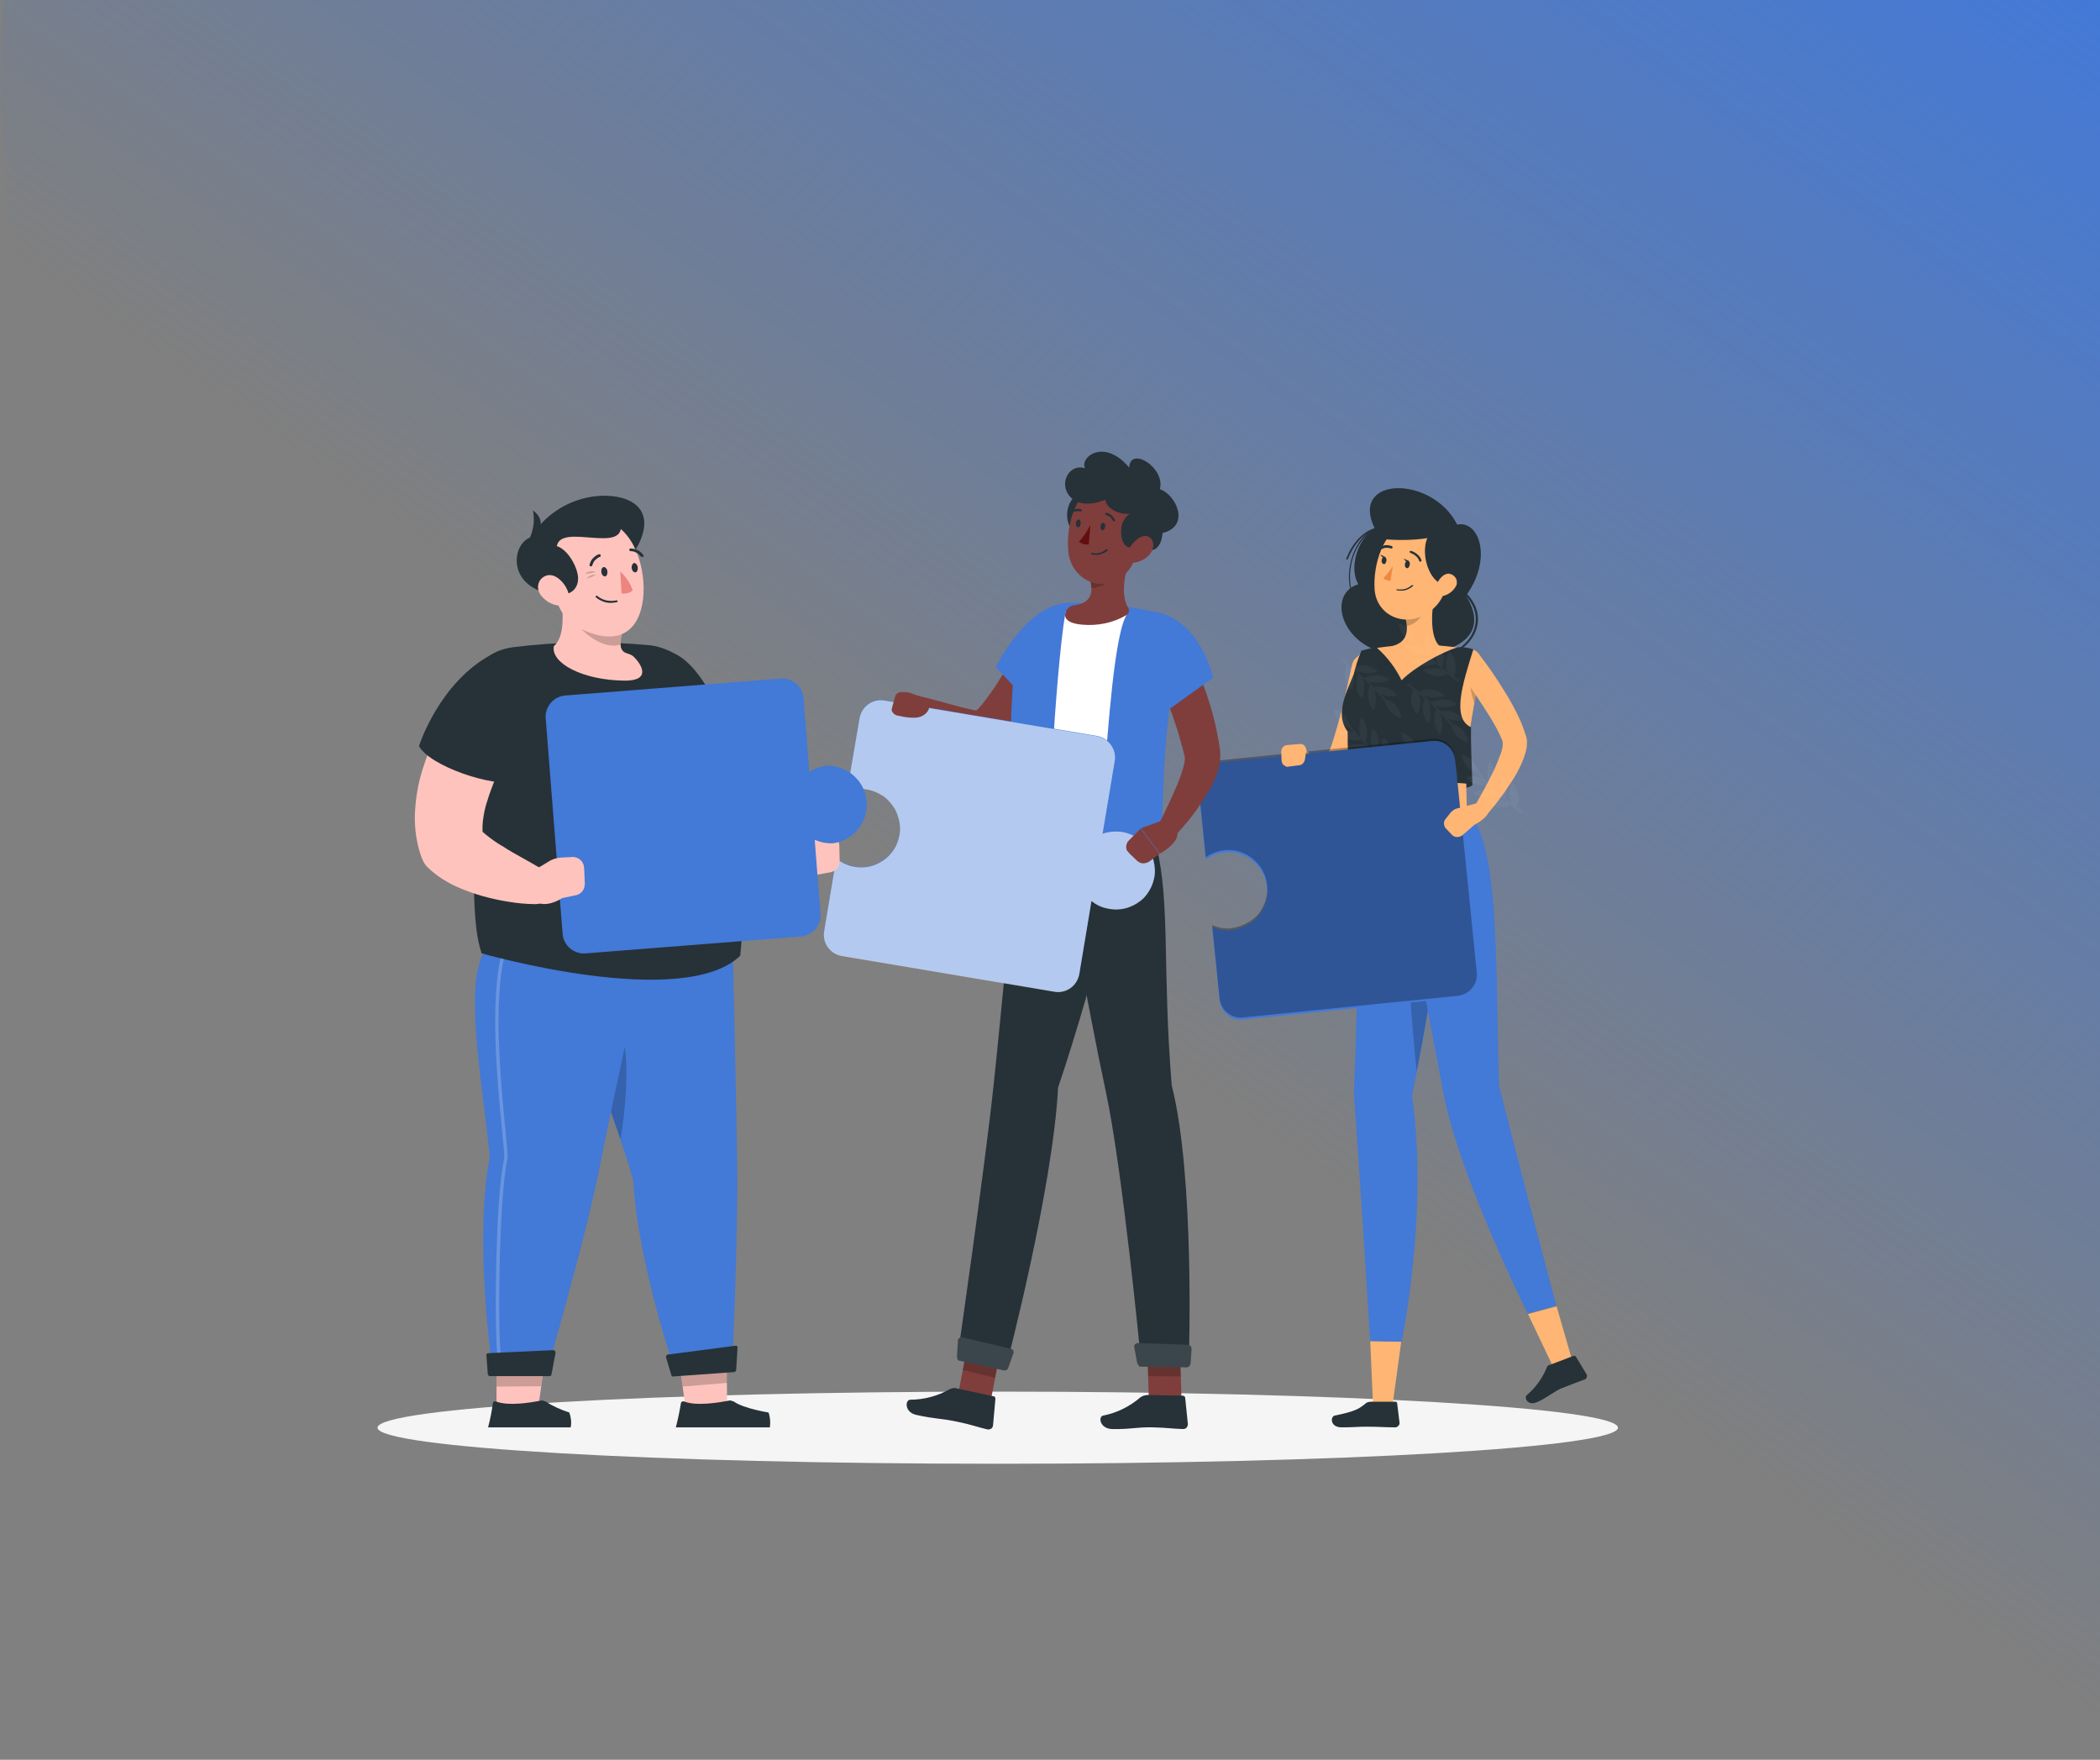 <?xml version="1.0" encoding="utf-8"?>
<!-- Generator: Adobe Illustrator 25.2.3, SVG Export Plug-In . SVG Version: 6.00 Build 0)  -->
<svg version="1.1" id="Layer_1" xmlns="http://www.w3.org/2000/svg" xmlns:xlink="http://www.w3.org/1999/xlink" x="0px" y="0px"
	 viewBox="0 0 623 522" style="enable-background:new 0 0 623 522;" xml:space="preserve">
<rect x="0" y="0" width="623" height="522" fill="#808080" stroke="none"/>
<style type="text/css">
	.st0{fill:url(#SVGID_1_);}
	.st1{fill:#F5F5F5;}
	.st2{fill:#263238;}
	.st3{fill:#FFB573;}
	.st4{fill:#4379D7;}
	.st5{opacity:0.2;enable-background:new    ;}
	.st6{fill:#ED893E;}
	.st7{opacity:0.2;}
	.st8{opacity:0.2;fill:#FFFFFF;enable-background:new    ;}
	.st9{opacity:0.3;enable-background:new    ;}
	.st10{fill:#7F3E3B;}
	.st11{opacity:0.2;fill:#263238;enable-background:new    ;}
	.st12{opacity:0.1;fill:#FFFFFF;enable-background:new    ;}
	.st13{fill:#FFFFFF;}
	.st14{fill:#630F0F;}
	.st15{opacity:0.6;fill:#FFFFFF;enable-background:new    ;}
	.st16{fill:#FFC3BD;}
	.st17{fill:#ED847E;}
</style>
<linearGradient id="SVGID_1_" gradientUnits="userSpaceOnUse" x1="542.208" y1="580.725" x2="256.523" y2="173.365" gradientTransform="matrix(1 0 0 -1 0 524)">
	<stop  offset="0" style="stop-color:#4379D7"/>
	<stop  offset="0.838" style="stop-color:#4379D7;stop-opacity:0"/>
</linearGradient>
<path class="st0" d="M1.1,0h622c0,0,175.6,447.5,0,511S358,321.5,168,271C-22,220.5,1.1,0,1.1,0z"/>
<path class="st1" d="M296,434.2c101.6,0,184-4.8,184-10.7c0-5.9-82.4-10.7-184-10.7s-184,4.8-184,10.7
	C112,429.4,194.4,434.2,296,434.2z"/>
<path class="st2" d="M407.9,156.9c-5.7,3.1-7.6,12.3-4.9,16.4c-9.9,3-4.7,19.9,11.4,20.9c16.1,0.9,28.4-4.9,20.5-17.5
	c7.8-10.6,4.2-22.4-2.6-21.1C424.8,140.8,400.1,141.2,407.9,156.9z"/>
<path class="st2" d="M425.1,195.3c-2.5,0-4.9-0.7-7.1-2c0,0-0.1,0-0.1-0.1c0,0,0-0.1-0.1-0.1c0,0,0-0.1,0-0.1c0,0,0-0.1,0-0.1
	c0,0,0-0.1,0.1-0.1c0,0,0.1,0,0.1,0c0,0,0.1,0,0.1,0c0,0,0.1,0,0.1,0.1c2.7,1.6,6,2.3,9.2,1.7c3.2-0.5,6-2.2,8.1-4.7
	c2.6-3.2,3.8-8.4-0.7-13.2c0,0,0-0.1,0-0.1c0,0,0-0.1,0-0.1c0,0,0-0.1,0-0.1c0,0,0-0.1,0.1-0.1c0,0,0,0,0.1-0.1c0,0,0.1,0,0.1,0
	c0,0,0.1,0,0.1,0c0,0,0.1,0,0.1,0.1c4.7,5,3.5,10.4,0.8,13.8c-1.3,1.6-3,2.9-4.8,3.7C429.1,194.8,427.1,195.3,425.1,195.3z"/>
<path class="st2" d="M401.2,176.4c0,0-0.1,0-0.1,0c0,0-0.1-0.1-0.1-0.1c-2.5-7.2,0.9-16.9,6.8-19.6c0.1,0,0.1,0,0.2,0
	c0.1,0,0.1,0.1,0.1,0.1c0,0,0,0.1,0,0.1c0,0,0,0.1,0,0.1c0,0,0,0.1-0.1,0.1c0,0,0,0-0.1,0.1c-5.8,2.6-9,12-6.6,19c0,0,0,0.1,0,0.1
	c0,0,0,0.1,0,0.1c0,0,0,0.1-0.1,0.1C401.3,176.4,401.3,176.4,401.2,176.4L401.2,176.4z"/>
<path class="st2" d="M399.6,166L399.6,166c-0.1,0-0.2-0.1-0.2-0.1c0-0.1,0-0.1,0-0.2c1.7-4.5,4.9-8,8.4-9c0.1,0,0.1,0,0.2,0
	c0.1,0,0.1,0.1,0.1,0.1c0,0.1,0,0.1,0,0.2c0,0.1-0.1,0.1-0.1,0.1c-3.3,0.9-6.4,4.3-8.1,8.7c0,0-0.1,0.1-0.1,0.1
	C399.7,166,399.7,166,399.6,166z"/>
<path class="st3" d="M412.9,418.4l-5.5,0l-0.9-20.6l9.2,0.2L412.9,418.4z"/>
<path class="st4" d="M403.4,240.6c0,0-0.5,57.2-1.7,82.1c0,0.7,0,1.5,0,2.2c1.8,24.9,4.8,72.9,4.8,72.9l9.3,0.2c0,0,8.1-38.3,3.1-73
	c8.1-39.2,12.4-74.2,5.1-84.5L403.4,240.6z"/>
<path class="st5" d="M418.9,263.4c-2.8,9.5-0.1,40.2,1.4,54.4c2-10.2,3.7-20.1,5-29.1L418.9,263.4z"/>
<path class="st2" d="M406.8,415.8h7.1c0.2,0,0.3,0,0.4,0.1c0.1,0.1,0.2,0.2,0.2,0.4l0.7,5.8c0,0.2,0,0.4-0.1,0.5
	c-0.1,0.2-0.2,0.3-0.3,0.4c-0.1,0.1-0.3,0.2-0.4,0.3c-0.2,0.1-0.3,0.1-0.5,0.1c-3.1,0-4.6-0.2-8.6-0.2c-2.4,0-3.9,0.2-7.3,0.2
	c-3.4,0-3.4-3.2-2-3.5c6.3-1.3,7.2-2,9.4-3.8C405.8,415.9,406.3,415.8,406.8,415.8z"/>
<path class="st3" d="M409.2,198.6c-0.4,2-0.8,3.8-1.2,5.7c-0.4,1.9-0.9,3.8-1.4,5.7c-1,3.8-2,7.5-3.4,11.3c-0.7,1.9-1.5,3.8-2.4,5.7
	c-0.5,1-1.1,2-1.7,3c-0.2,0.3-0.4,0.5-0.6,0.8c-0.2,0.3-0.5,0.6-0.8,0.8c-0.7,0.7-1.6,1.2-2.6,1.5c-1,0.3-2.1,0.3-3.1,0.1
	c-0.8-0.2-1.6-0.5-2.3-0.9c-1.1-0.7-2-1.5-2.8-2.5c-1.3-1.7-2.4-3.6-3.2-5.6c-0.2-0.4-0.2-0.9,0-1.3c0.1-0.4,0.4-0.8,0.8-1.1
	c0.4-0.2,0.8-0.4,1.3-0.3c0.5,0,0.9,0.3,1.2,0.6l0.1,0.1c1.2,1.2,2.4,2.4,3.8,3.5c0.5,0.4,1.1,0.7,1.7,0.9c0.2,0.1,0.4,0.1,0.4,0
	c0-0.1-0.1-0.1-0.3-0.1c-0.1,0-0.2,0.1-0.2,0c0-0.1,0.1-0.2,0.2-0.2c0.1-0.1,0.2-0.2,0.2-0.4c0.4-0.7,0.7-1.3,1-2
	c0.7-1.6,1.3-3.3,1.8-5c1.1-3.5,2.1-7.1,2.9-10.7c0.9-3.6,1.7-7.3,2.5-11c0.2-1,0.8-1.9,1.7-2.4c0.9-0.6,1.9-0.8,2.9-0.6
	c1,0.2,1.9,0.8,2.5,1.6C409,196.5,409.3,197.6,409.2,198.6L409.2,198.6z"/>
<path class="st2" d="M400.5,232.9c0,2.3,36.4,2.8,36.4-0.3l-18.6-4.7L400.5,232.9z"/>
<path class="st3" d="M407.2,192.4c9.6-1.6,19.4-1.5,29,0.3c0.6,0.1,1.1,0.3,1.6,0.6c0.5,0.3,0.9,0.7,1.2,1.2c0.3,0.5,0.5,1,0.6,1.6
	c0.1,0.6,0.1,1.1,0,1.7c-5.1,23-4.8,30.8-4.4,42.9h-31.8c-1.6-20.2-2.4-31.8-2.6-38.3C400.6,197.3,402.3,193.2,407.2,192.4z"/>
<path class="st5" d="M436.1,199.1c-0.2,3.2,0.2,6.4,1.3,9.5c0.4-2.2,0.9-4.5,1.4-7.1L436.1,199.1z"/>
<path class="st3" d="M425.7,175.6c-0.9,4.6-1.8,13.1,1.4,16.1c0,0-1.3,4.7-9.8,4.7c-9.4,0-4.5-4.7-4.5-4.7c5.1-1.2,5-5,4.1-8.6
	L425.7,175.6z"/>
<path class="st5" d="M422.1,178.7l-5.2,4.5c0.2,0.8,0.4,1.7,0.4,2.5c2-0.3,4.7-2.4,4.9-4.5C422.4,180.4,422.3,179.5,422.1,178.7z"/>
<path class="st3" d="M430.7,167.6c-1.8,7.5-2.3,10.7-6.8,14c-6.8,4.9-15.6,1.1-16.1-6.8c-0.5-7.1,2.5-18.2,10.4-19.9
	c1.7-0.4,3.6-0.3,5.3,0.2c1.7,0.5,3.3,1.4,4.5,2.7c1.3,1.3,2.2,2.9,2.6,4.6C431.1,164.1,431.1,165.9,430.7,167.6z"/>
<path class="st2" d="M427.8,156.3c-8,0.9-5.5,15.7,0.4,17.1C435.3,170.1,439.6,157.1,427.8,156.3z"/>
<path class="st3" d="M466.8,404.9l-5.5,1.7l-8-16.8l8.5-2.3L466.8,404.9z"/>
<path class="st2" d="M459.7,404.9l7.1-2.7c0.1,0,0.3-0.1,0.4,0c0.1,0,0.2,0.1,0.3,0.2l3.2,5.3c0.1,0.1,0.1,0.3,0.1,0.4
	c0,0.2,0,0.3-0.1,0.5c-0.1,0.1-0.1,0.3-0.2,0.4c-0.1,0.1-0.2,0.2-0.4,0.2c-2.5,0.9-3.7,1.4-6.8,2.6c-1.9,0.7-4.9,3.2-7.5,4.2
	c-2.6,1-3.8-1.4-2.8-2.2c2.6-2.2,4.6-5,5.9-8.2c0.1-0.2,0.2-0.4,0.3-0.5S459.5,404.9,459.7,404.9z"/>
<path class="st4" d="M412.1,240.6c0,0,11.7,59.9,16.1,83.5c4.6,24.7,25,65.5,25,65.5l8.5-2.3c0,0-11.6-43.7-17-65.4
	c-1.1-39.2,0.2-71.2-9.5-81.4L412.1,240.6z"/>
<path class="st2" d="M418.2,167.6c-0.1,0.6-0.5,1.1-0.9,0.9c-0.4-0.1-0.6-0.6-0.5-1.2c0.1-0.6,0.5-1.1,0.9-1
	C418.1,166.4,418.4,167,418.2,167.6z"/>
<path class="st2" d="M411.3,166.4c-0.1,0.6-0.5,1.1-0.9,0.9s-0.6-0.6-0.5-1.2c0.1-0.6,0.5-1.1,0.9-0.9
	C411.2,165.3,411.4,165.8,411.3,166.4z"/>
<path class="st2" d="M410.9,165.2l-1.4-0.7C409.5,164.5,410.1,165.8,410.9,165.2z"/>
<path class="st6" d="M413.2,167.9c-0.8,1.3-1.7,2.5-2.8,3.6c0.3,0.3,0.6,0.5,1,0.6s0.8,0.2,1.1,0.2L413.2,167.9z"/>
<path class="st2" d="M415.4,175.2c-0.3,0-0.6,0-0.9-0.1c0,0,0,0-0.1,0c0,0,0,0-0.1,0c0,0,0,0,0-0.1c0,0,0,0,0-0.1c0,0,0-0.1,0.1-0.1
	s0.1,0,0.1,0c0.8,0.1,1.6,0.1,2.3-0.1c0.8-0.2,1.4-0.6,2-1.1c0,0,0,0,0.1,0c0,0,0,0,0.1,0s0,0,0.1,0c0,0,0,0,0.1,0
	c0,0,0.1,0.1,0.1,0.1c0,0,0,0.1-0.1,0.1C418.1,174.8,416.8,175.3,415.4,175.2z"/>
<path class="st3" d="M431.8,174.1c-0.8,1.3-2,2.2-3.4,2.6c-1.9,0.5-2.8-1.2-2.3-3c0.5-1.6,2.1-3.8,4-3.5c0.4,0.1,0.8,0.3,1.1,0.5
	c0.3,0.3,0.6,0.6,0.8,1c0.2,0.4,0.2,0.8,0.2,1.2C432.2,173.4,432,173.8,431.8,174.1z"/>
<path class="st2" d="M421.3,166.6c-0.1,0-0.2,0-0.2-0.1c-0.1,0-0.1-0.1-0.1-0.2c-0.5-1.6-2.6-2.3-2.6-2.3c0,0-0.1,0-0.1-0.1
	c0,0-0.1-0.1-0.1-0.1c0,0,0-0.1,0-0.1c0,0,0-0.1,0-0.1c0,0,0-0.1,0.1-0.1c0,0,0.1-0.1,0.1-0.1c0,0,0.1,0,0.1,0c0,0,0.1,0,0.1,0
	c0.1,0,2.5,0.8,3.1,2.8c0,0,0,0.1,0,0.1c0,0,0,0.1,0,0.1s-0.1,0.1-0.1,0.1c0,0-0.1,0.1-0.1,0.1L421.3,166.6z"/>
<path class="st2" d="M409.7,162.8c-0.1,0-0.1,0-0.2,0c-0.1,0-0.1-0.1-0.1-0.1c0-0.1-0.1-0.2,0-0.3c0-0.1,0.1-0.2,0.2-0.2
	c0.5-0.3,1.1-0.5,1.6-0.5c0.6,0,1.2,0.1,1.7,0.3c0.1,0,0.2,0.1,0.2,0.2c0,0.1,0,0.2,0,0.3c0,0.1-0.1,0.2-0.2,0.2c-0.1,0-0.2,0-0.3,0
	c-0.4-0.2-0.9-0.2-1.4-0.2c-0.5,0-0.9,0.2-1.3,0.4C409.8,162.8,409.8,162.8,409.7,162.8z"/>
<path class="st3" d="M438.8,194.1c2.7,3.5,5.2,7.1,7.5,10.9c1.2,1.9,2.3,3.8,3.3,5.8c1.1,2.1,2.1,4.3,2.8,6.6
	c0.1,0.3,0.2,0.7,0.3,0.9l0.1,0.3l0.1,0.4c0,0.2,0.1,0.5,0.1,0.8c0,0.8,0,1.7-0.2,2.5c-0.3,1.3-0.7,2.5-1.2,3.7
	c-0.9,2.1-2,4.2-3.3,6.1c-2.4,3.7-5.1,7.3-8.1,10.5c-0.3,0.4-0.8,0.6-1.3,0.6s-1-0.1-1.4-0.4c-0.4-0.3-0.7-0.7-0.8-1.2
	c-0.1-0.5,0-1,0.2-1.4v0c2.1-3.7,4.2-7.4,6-11.1c0.9-1.8,1.6-3.6,2.3-5.5c0.3-0.8,0.5-1.6,0.6-2.5c0-0.2,0-0.5,0-0.8v-0.1v-0.1
	c-0.1-0.2-0.1-0.4-0.2-0.6c-0.7-1.8-1.6-3.5-2.6-5.2c-1-1.8-2.2-3.5-3.3-5.3c-2.3-3.5-4.7-7-7.2-10.3c-0.6-0.8-0.8-1.9-0.7-2.9
	c0.2-1,0.7-1.9,1.6-2.6c0.8-0.6,1.9-0.9,2.9-0.8C437.3,192.7,438.2,193.2,438.8,194.1L438.8,194.1z"/>
<path class="st2" d="M417.9,166.4l-1.4-0.7C416.5,165.7,417,167,417.9,166.4z"/>
<path class="st2" d="M401.6,200c0.6-2.4,1.3-4.7,2.3-7c1.5-0.4,2.9-0.8,4.5-0.9c3.1,2.7,5.6,6,7.4,9.7c4.1-4.1,11.9-8.3,16.6-9.8
	c1.6-0.1,3.2,0.1,4.7,0.6c-3.2,10.2-6.5,20.5-0.7,23.1c-0.1,4.8,0.2,10.9,0.4,16.9c-5.5-0.6-27.5-1.7-36.4,0.3
	c-0.5-6.2-0.6-11.4-0.6-15.9C395.7,211.7,399.9,204.5,401.6,200z"/>
<g class="st7">
	<path class="st8" d="M410.4,219c0,0-0.1,0-0.1,0.1c0,0-0.1,0.1-0.1,0.1c-0.7,1.9-0.7,4,0.1,5.8c-0.7-0.6-1.3-1.1-1.9-1.6
		c0.5-1.1,0.7-2.4,0.6-3.7c-0.1-1.3-0.6-2.4-1.4-3.4c0,0-0.1-0.1-0.1-0.1c0,0-0.1,0-0.1,0c-0.1,0-0.1,0-0.1,0.1c0,0-0.1,0.1-0.1,0.1
		c-0.7,1.9-0.7,4.1,0.1,6c-0.9-0.8-1.7-1.6-2.4-2.3c0.6-1.1,0.8-2.4,0.6-3.7c-0.1-1.3-0.6-2.5-1.4-3.5c0,0-0.1-0.1-0.1-0.1
		c0,0-0.1,0-0.1,0c-0.1,0-0.1,0-0.1,0.1c0,0-0.1,0.1-0.1,0.1c-0.7,1.9-0.6,4.1,0.1,6c-1.3-1.4-2.4-2.6-3.2-3.6
		c-0.3-1.1-0.9-2.2-1.7-3.1c-0.8-0.9-1.8-1.5-2.9-1.9c0,0-0.1,0-0.1,0c0,0-0.1,0-0.1,0.1c0,0-0.1,0.1-0.1,0.1c0,0,0,0.1,0,0.1
		c0.9,4.2,3.9,4.9,4.6,5c0.4,0.6,0.9,1.2,1.6,1.8c-1.5-0.7-3.1-0.9-4.7-0.6c0,0-0.1,0-0.1,0.1c0,0-0.1,0.1-0.1,0.1c0,0,0,0.1,0,0.1
		s0,0.1,0.1,0.1c0.8,0.9,1.9,1.6,3.1,2c1.2,0.4,2.4,0.4,3.6,0.1c0.5,0.5,1.1,1.1,1.7,1.7c-2-0.6-4.2-0.4-6.1,0.4
		c0,0-0.1,0.1-0.1,0.1c0,0,0,0.1,0,0.1s0,0.1,0,0.1c0,0,0.1,0.1,0.1,0.1c1.1,0.7,2.3,1.1,3.6,1.1c1.3,0,2.5-0.2,3.7-0.8
		c0.8,0.7,1.6,1.5,2.5,2.2c-1.9-0.9-4.1-1-6.2-0.4c0,0-0.1,0.1-0.1,0.1c0,0-0.1,0.1-0.1,0.1c0,0,0,0.1,0,0.1c0,0,0,0.1,0.1,0.1
		c1,0.8,2.2,1.3,3.5,1.5c1.3,0.2,2.6,0,3.7-0.5l0.1,0c0,0,0-0.1,0.1-0.1l1.1,0.9c0,0,0.1,0.1,0.1,0.1c0.6,0.5,1.1,0.9,1.7,1.3
		c0.1,0,0.1,0.1,0.2,0.1c0.1,0,0.1,0,0.2-0.1c0,0,0-0.1,0-0.1c0,0,0-0.1,0-0.1c0,0,0-0.1,0-0.1c0,0,0-0.1-0.1-0.1
		c-0.5-0.4-1.1-0.8-1.6-1.2c0.5-1.1,0.7-2.4,0.5-3.6c-0.2-1.2-0.6-2.4-1.4-3.3c0,0-0.1-0.1-0.1-0.1C410.5,219,410.4,219,410.4,219z"
		/>
	<path class="st8" d="M401,204.3c0.1,0,0.1,0,0.1-0.1c0,0,0.1-0.1,0.1-0.1c0.7-1.9,0.7-4-0.1-5.8c0.7,0.6,1.3,1.1,1.9,1.6
		c-0.5,1.1-0.7,2.4-0.6,3.7c0.1,1.3,0.6,2.4,1.4,3.4c0,0,0.1,0.1,0.1,0.1c0,0,0.1,0,0.1,0c0.1,0,0.1,0,0.1-0.1c0,0,0.1-0.1,0.1-0.1
		c0.7-1.9,0.7-4.1-0.1-6c0.9,0.8,1.7,1.6,2.4,2.3c-0.6,1.1-0.8,2.4-0.6,3.7c0.1,1.3,0.6,2.5,1.4,3.5c0,0,0.1,0.1,0.1,0.1
		c0,0,0.1,0,0.1,0c0,0,0.1,0,0.1-0.1c0,0,0.1-0.1,0.1-0.1c0.7-1.9,0.6-4.1-0.1-6c1.3,1.4,2.4,2.6,3.2,3.6c0.3,1.1,0.9,2.2,1.7,3.1
		c0.8,0.9,1.8,1.5,2.9,1.9c0,0,0.1,0,0.1,0c0,0,0.1,0,0.1-0.1c0,0,0.1-0.1,0.1-0.1c0,0,0-0.1,0-0.1c-0.9-4.2-3.9-4.9-4.6-5
		c-0.4-0.6-0.9-1.2-1.6-1.8c1.5,0.7,3.1,0.9,4.7,0.6c0,0,0.1,0,0.1-0.1c0,0,0.1-0.1,0.1-0.1c0,0,0-0.1,0-0.1c0,0,0-0.1-0.1-0.1
		c-0.8-0.9-1.9-1.6-3.1-2c-1.2-0.4-2.4-0.4-3.6-0.1c-0.5-0.6-1.1-1.1-1.7-1.7c2,0.6,4.2,0.4,6.1-0.4c0,0,0.1-0.1,0.1-0.1
		c0,0,0-0.1,0-0.1c0-0.1,0-0.1,0-0.1c0,0-0.1-0.1-0.1-0.1c-1.1-0.7-2.3-1.1-3.6-1.1c-1.3,0-2.5,0.2-3.7,0.8
		c-0.8-0.7-1.6-1.5-2.5-2.2c1.9,0.9,4.1,1,6.2,0.4c0,0,0.1-0.1,0.1-0.1c0,0,0.1-0.1,0.1-0.1c0,0,0-0.1,0-0.1c0,0,0-0.1-0.1-0.1
		c-1-0.8-2.2-1.3-3.5-1.5c-1.3-0.2-2.6,0-3.7,0.5l-0.1,0c0,0,0,0.1-0.1,0.1l-1.1-0.9c0,0-0.1-0.1-0.1-0.1c-0.6-0.5-1.1-0.9-1.7-1.3
		c-0.1,0-0.1-0.1-0.2-0.1c-0.1,0-0.1,0-0.2,0.1c0,0.1-0.1,0.1,0,0.2c0,0.1,0,0.1,0.1,0.2c0.6,0.4,1.1,0.8,1.6,1.2
		c-0.5,1.1-0.7,2.4-0.5,3.6c0.2,1.2,0.6,2.4,1.4,3.4c0,0,0.1,0.1,0.1,0.1C400.9,204.3,401,204.3,401,204.3z"/>
	<path class="st8" d="M430.3,226c0,0-0.1,0-0.1,0.1c0,0-0.1,0.1-0.1,0.1c-0.7,1.9-0.6,4,0.1,5.8c-0.7-0.5-1.3-1.1-1.9-1.6
		c0.5-1.1,0.7-2.4,0.6-3.7c-0.1-1.3-0.6-2.4-1.4-3.4c0,0-0.1-0.1-0.1-0.1c0,0-0.1,0-0.1,0c0,0-0.1,0-0.1,0.1c0,0-0.1,0.1-0.1,0.1
		c-0.7,1.9-0.6,4.1,0.1,6c-0.9-0.8-1.7-1.6-2.4-2.3c0.6-1.1,0.8-2.4,0.7-3.7c-0.1-1.3-0.6-2.5-1.4-3.5c0,0-0.1-0.1-0.1-0.1
		c0,0-0.1,0-0.1,0c0,0-0.1,0-0.1,0.1c0,0-0.1,0.1-0.1,0.1c-0.7,1.9-0.6,4.1,0.1,6c-1.3-1.3-2.4-2.6-3.2-3.6
		c-0.3-1.1-0.9-2.2-1.7-3.1c-0.8-0.9-1.8-1.5-2.9-1.9c0,0-0.1,0-0.1,0s-0.1,0-0.1,0.1c0,0-0.1,0.1-0.1,0.1c0,0,0,0.1,0,0.1
		c0.9,4.2,4,4.9,4.6,5c0.4,0.6,0.9,1.2,1.6,1.9c-1.5-0.7-3.1-0.9-4.7-0.6c0,0-0.1,0-0.1,0.1s-0.1,0.1-0.1,0.1c0,0,0,0.1,0,0.1
		c0,0,0,0.1,0.1,0.1c0.8,0.9,1.9,1.6,3.1,2c1.2,0.4,2.4,0.4,3.6,0.1c0.5,0.6,1.1,1.1,1.7,1.7c-2-0.6-4.2-0.5-6.1,0.4
		c0,0-0.1,0.1-0.1,0.1c0,0,0,0.1,0,0.1c0,0.1,0,0.1,0,0.1c0,0,0.1,0.1,0.1,0.1c1.1,0.7,2.3,1.1,3.6,1.1c1.3,0,2.5-0.2,3.7-0.8
		c0.8,0.7,1.6,1.5,2.5,2.2c-1.9-0.9-4.1-1-6.2-0.4c0,0-0.1,0.1-0.1,0.1c0,0-0.1,0.1-0.1,0.1c0,0,0,0.1,0,0.1s0.1,0.1,0.1,0.1
		c1,0.8,2.2,1.3,3.5,1.5c1.3,0.2,2.6,0,3.7-0.5l0.1-0.1c0,0,0-0.1,0.1-0.1l1.1,0.9c0,0,0.1,0.1,0.1,0.1c0.6,0.5,1.1,0.9,1.7,1.3
		c0.1,0,0.1,0.1,0.2,0.1s0.1,0,0.2-0.1c0-0.1,0.1-0.1,0.1-0.2c0-0.1-0.1-0.1-0.1-0.2c-0.6-0.4-1.1-0.8-1.6-1.2
		c0.5-1.1,0.7-2.4,0.5-3.6c-0.2-1.2-0.6-2.4-1.4-3.4c0,0-0.1-0.1-0.1-0.1C430.4,226,430.3,226,430.3,226z"/>
	<path class="st8" d="M448.5,232.5c-0.1,0-0.1,0-0.1,0.1c0,0-0.1,0.1-0.1,0.1c-0.7,1.9-0.7,4,0,5.8c-0.7-0.6-1.3-1.1-1.9-1.6
		c0.5-1.1,0.7-2.4,0.6-3.7c-0.1-1.3-0.6-2.4-1.4-3.4c0,0-0.1-0.1-0.1-0.1c0,0-0.1,0-0.1,0c0,0-0.1,0-0.1,0.1c0,0-0.1,0.1-0.1,0.1
		c-0.7,1.9-0.6,4.1,0.1,6c-0.9-0.8-1.7-1.6-2.4-2.3c0.6-1.1,0.8-2.4,0.6-3.7c-0.1-1.3-0.6-2.5-1.4-3.5c0,0-0.1-0.1-0.1-0.1
		c0,0-0.1,0-0.1,0c0,0-0.1,0-0.1,0.1c0,0-0.1,0.1-0.1,0.1c-0.7,1.9-0.6,4.1,0.1,6c-1.3-1.4-2.4-2.6-3.2-3.6
		c-0.3-1.1-0.9-2.2-1.7-3.1c-0.8-0.9-1.8-1.5-2.9-1.9c0,0-0.1,0-0.1,0c0,0-0.1,0-0.1,0.1c0,0-0.1,0.1-0.1,0.1c0,0,0,0.1,0,0.1
		c0.9,4.2,3.9,4.9,4.6,5c0.4,0.6,0.9,1.2,1.6,1.8c-1.5-0.7-3.1-0.9-4.7-0.6c0,0-0.1,0-0.1,0.1c0,0-0.1,0.1-0.1,0.1c0,0,0,0.1,0,0.1
		c0,0,0,0.1,0.1,0.1c0.8,0.9,1.9,1.6,3.1,2c1.2,0.4,2.4,0.4,3.6,0.1c0.5,0.5,1.1,1.1,1.7,1.7c-2-0.6-4.1-0.4-6.1,0.4
		c0,0-0.1,0.1-0.1,0.1c0,0,0,0.1,0,0.1c0,0.1,0,0.1,0,0.1c0,0,0.1,0.1,0.1,0.1c1.1,0.7,2.3,1,3.6,1.1c1.3,0,2.5-0.2,3.7-0.8
		c0.8,0.7,1.6,1.5,2.5,2.2c-1.9-0.9-4.1-1-6.2-0.4c0,0-0.1,0-0.1,0.1c0,0,0,0.1-0.1,0.1c0,0,0,0.1,0,0.1c0,0,0,0.1,0.1,0.1
		c1,0.8,2.2,1.3,3.5,1.5c1.3,0.2,2.6,0,3.7-0.5c0,0,0,0,0.1,0c0,0,0.1-0.1,0.1-0.1l1.1,0.9c0,0,0.1,0.1,0.1,0.1
		c0.6,0.5,1.1,0.9,1.7,1.3c0.1,0,0.1,0.1,0.2,0.1c0.1,0,0.1,0,0.2-0.1c0,0,0-0.1,0.1-0.1s0-0.1,0-0.1c0,0,0-0.1,0-0.1
		c0,0,0-0.1-0.1-0.1l-1.6-1.2c0.5-1.1,0.7-2.4,0.5-3.6c-0.2-1.2-0.6-2.4-1.4-3.4c0-0.1-0.1-0.1-0.1-0.1
		C448.6,232.5,448.6,232.5,448.5,232.5z"/>
	<path class="st8" d="M406.8,233.6c0,0-0.1,0-0.1,0c0,0-0.1,0.1-0.1,0.1c-0.7,1.9-0.7,4,0,5.8c-0.7-0.5-1.3-1.1-1.9-1.6
		c0.5-1.1,0.7-2.4,0.6-3.7c-0.1-1.3-0.6-2.4-1.4-3.4c0,0-0.1-0.1-0.1-0.1c0,0-0.1,0-0.1,0c0,0-0.1,0-0.1,0.1c0,0-0.1,0.1-0.1,0.1
		c-0.7,1.9-0.6,4.1,0.1,6c-0.9-0.8-1.7-1.6-2.4-2.3c0.6-1.1,0.8-2.4,0.6-3.7c-0.1-1.3-0.6-2.5-1.4-3.5c0,0-0.1-0.1-0.1-0.1
		c0,0-0.1,0-0.1,0c-0.1,0-0.1,0-0.1,0c0,0-0.1,0.1-0.1,0.1c-0.7,1.9-0.6,4.1,0.1,6c-1.1-1.1-2.2-2.4-3.2-3.6
		c-0.3-1.1-0.9-2.2-1.7-3.1c-0.8-0.9-1.8-1.5-2.9-1.9c0,0-0.1,0-0.1,0s-0.1,0-0.1,0.1c0,0-0.1,0.1-0.1,0.1c0,0,0,0.1,0,0.1
		c0.9,4.2,3.9,4.9,4.6,5c0.4,0.6,0.9,1.2,1.6,1.9c-1.5-0.7-3.1-0.9-4.7-0.6c0,0-0.1,0-0.1,0.1s-0.1,0.1-0.1,0.1c0,0,0,0.1,0,0.1
		c0,0,0,0.1,0.1,0.1c0.8,0.9,1.9,1.6,3.1,2c1.2,0.4,2.4,0.4,3.6,0.1c0.5,0.6,1.1,1.1,1.7,1.7c-2-0.6-4.2-0.5-6.1,0.4
		c0,0-0.1,0.1-0.1,0.1c0,0,0,0.1,0,0.1c0,0.1,0,0.1,0,0.1s0.1,0.1,0.1,0.1c1.1,0.7,2.3,1.1,3.6,1.1c1.3,0,2.5-0.2,3.7-0.8
		c0.8,0.7,1.6,1.5,2.5,2.2c-1.9-0.9-4.1-1-6.2-0.4c0,0-0.1,0-0.1,0.1c0,0,0,0.1-0.1,0.1c0,0,0,0.1,0,0.1c0,0,0,0.1,0.1,0.1
		c1,0.8,2.2,1.3,3.5,1.5c1.3,0.2,2.6,0,3.7-0.5c0,0,0,0,0.1,0c0,0,0.1-0.1,0.1-0.1l1.1,0.9c0,0,0.1,0.1,0.1,0.1
		c0.6,0.5,1.1,0.9,1.7,1.3c0.1,0,0.1,0.1,0.2,0.1s0.1,0,0.2-0.1c0,0,0-0.1,0.1-0.1c0,0,0-0.1,0-0.1c0,0,0-0.1,0-0.1
		c0,0,0-0.1-0.1-0.1l-1.6-1.2c0.5-1.1,0.7-2.4,0.5-3.6c-0.2-1.2-0.6-2.4-1.4-3.4c0-0.1,0-0.1-0.1-0.2
		C406.9,233.6,406.8,233.6,406.8,233.6z"/>
	<path class="st8" d="M429.7,193.6c0,0-0.1,0-0.1,0.1c0,0-0.1,0.1-0.1,0.1c-0.7,1.9-0.6,4,0.1,5.8c-0.7-0.6-1.3-1.1-1.9-1.6
		c0.5-1.1,0.7-2.4,0.6-3.7c-0.1-1.3-0.6-2.4-1.4-3.4c0,0-0.1-0.1-0.1-0.1c0,0-0.1,0-0.1,0c0,0-0.1,0-0.1,0.1c0,0-0.1,0.1-0.1,0.1
		c-0.7,1.9-0.6,4.1,0.1,6c-0.9-0.8-1.7-1.6-2.4-2.3c0.6-1.1,0.8-2.4,0.6-3.7c-0.1-1.3-0.6-2.5-1.4-3.5c0,0-0.1-0.1-0.1-0.1
		c0,0-0.1,0-0.1,0c-0.1,0-0.1,0-0.1,0.1c0,0-0.1,0.1-0.1,0.1c-0.7,1.9-0.6,4.1,0.1,6c-1.3-1.4-2.4-2.6-3.2-3.6
		c-0.3-1.1-0.9-2.2-1.7-3.1c-0.8-0.9-1.8-1.5-2.9-1.9c0,0-0.1,0-0.1,0c0,0-0.1,0-0.1,0.1c0,0-0.1,0.1-0.1,0.1c0,0,0,0.1,0,0.1
		c0.9,4.2,4,4.9,4.6,5c0.4,0.6,0.9,1.2,1.6,1.8c-1.5-0.7-3.1-0.9-4.7-0.6c0,0-0.1,0-0.1,0.1c0,0-0.1,0.1-0.1,0.1c0,0,0,0.1,0,0.1
		c0,0,0,0.1,0.1,0.1c0.8,0.9,1.9,1.6,3.1,2c1.2,0.4,2.4,0.4,3.6,0.1c0.5,0.6,1.1,1.1,1.7,1.7c-2-0.6-4.2-0.4-6.1,0.4
		c0,0-0.1,0.1-0.1,0.1c0,0,0,0.1,0,0.1c0,0.1,0,0.1,0,0.1c0,0,0.1,0.1,0.1,0.1c1.1,0.7,2.3,1.1,3.6,1.1c1.3,0,2.5-0.2,3.7-0.8
		c0.8,0.8,1.6,1.5,2.5,2.2c-1.9-0.9-4.1-1-6.2-0.4c0,0-0.1,0.1-0.1,0.1c0,0-0.1,0.1-0.1,0.1c0,0.1,0,0.1,0,0.1c0,0,0.1,0.1,0.1,0.1
		c1,0.8,2.2,1.3,3.5,1.5c1.3,0.2,2.6,0,3.7-0.5l0.1,0c0,0,0-0.1,0.1-0.1l1.1,0.9c0,0,0.1,0.1,0.1,0.1c0.6,0.5,1.1,0.9,1.7,1.3
		c0.1,0,0.1,0.1,0.2,0.1s0.1,0,0.2-0.1c0-0.1,0.1-0.1,0.1-0.2c0-0.1-0.1-0.1-0.1-0.2c-0.6-0.4-1.1-0.8-1.6-1.2
		c0.5-1.1,0.7-2.4,0.5-3.6c-0.2-1.2-0.6-2.4-1.4-3.4c0,0-0.1-0.1-0.1-0.1C429.8,193.6,429.7,193.6,429.7,193.6z"/>
	<path class="st8" d="M420.6,211.6c0,0,0.1,0,0.1-0.1c0,0,0.1-0.1,0.1-0.1c0.7-1.9,0.7-4,0-5.8c0.7,0.5,1.3,1.1,1.9,1.6
		c-0.5,1.1-0.7,2.4-0.6,3.7c0.1,1.3,0.6,2.4,1.4,3.4c0,0,0.1,0.1,0.1,0.1c0,0,0.1,0,0.1,0c0,0,0.1,0,0.1-0.1c0,0,0.1-0.1,0.1-0.1
		c0.7-1.9,0.6-4.1-0.1-6c0.9,0.8,1.7,1.6,2.4,2.3c-0.6,1.1-0.8,2.4-0.6,3.7c0.1,1.3,0.6,2.5,1.4,3.5c0,0,0.1,0.1,0.1,0.1
		c0,0,0.1,0,0.1,0c0,0,0.1,0,0.1-0.1c0,0,0.1-0.1,0.1-0.1c0.7-1.9,0.6-4.1-0.1-6c1.1,1.1,2.2,2.4,3.2,3.6c0.3,1.1,0.9,2.2,1.7,3.1
		c0.8,0.9,1.8,1.5,3,1.9c0,0,0.1,0,0.1,0c0,0,0.1,0,0.1-0.1c0,0,0.1-0.1,0.1-0.1c0,0,0-0.1,0-0.1c-0.8-4.2-3.9-4.9-4.6-5
		c-0.4-0.6-0.9-1.2-1.6-1.9c1.5,0.7,3.1,0.9,4.7,0.6c0,0,0.1,0,0.1-0.1c0,0,0.1-0.1,0.1-0.1c0,0,0-0.1,0-0.1c0,0,0-0.1-0.1-0.1
		c-0.8-0.9-1.9-1.6-3.1-2c-1.2-0.4-2.4-0.4-3.6-0.1c-0.5-0.6-1.1-1.1-1.7-1.7c2,0.6,4.2,0.5,6.1-0.4c0,0,0.1-0.1,0.1-0.1
		c0,0,0-0.1,0-0.1c0,0,0-0.1,0-0.1c0,0-0.1-0.1-0.1-0.1c-1.1-0.7-2.3-1.1-3.6-1.1c-1.3,0-2.5,0.2-3.7,0.8c-0.8-0.7-1.6-1.5-2.5-2.2
		c1.9,0.9,4.1,1,6.2,0.4c0,0,0.1,0,0.1-0.1c0,0,0-0.1,0.1-0.1c0,0,0-0.1,0-0.1c0,0,0-0.1-0.1-0.1c-1-0.8-2.2-1.3-3.5-1.5
		c-1.3-0.2-2.6,0-3.7,0.5c0,0,0,0-0.1,0c0,0-0.1,0.1-0.1,0.1l-1.1-0.9c0,0-0.1-0.1-0.1-0.1c-0.6-0.5-1.1-0.9-1.7-1.3
		c-0.1,0-0.1-0.1-0.2-0.1c-0.1,0-0.1,0-0.2,0.1c0,0.1-0.1,0.1-0.1,0.2c0,0.1,0.1,0.1,0.1,0.2l1.6,1.2c-0.5,1.1-0.7,2.4-0.5,3.6
		c0.2,1.2,0.6,2.4,1.4,3.4c0,0.1,0,0.1,0.1,0.2C420.5,211.6,420.6,211.6,420.6,211.6z"/>
</g>
<path class="st4" d="M424.8,219.8l-63.6,6.4c-1.7,0.2-3.3,1-4.3,2.3c-1.1,1.3-1.6,3-1.4,4.7l2.2,21.7c1.7-1.2,3.6-1.9,5.6-2.1
	c2-0.2,4.1,0.1,5.9,1c1.8,0.8,3.4,2.2,4.6,3.8c1.2,1.6,1.9,3.6,2.1,5.6c0.2,2-0.1,4.1-1,5.9c-0.8,1.9-2.1,3.5-3.8,4.6
	s-3.6,1.9-5.6,2.2s-4.1-0.1-5.9-0.9l2.2,21.7c0.2,1.7,1,3.3,2.3,4.3c1.3,1.1,3,1.6,4.7,1.4l63.6-6.4c1.7-0.2,3.3-1,4.3-2.3
	c1.1-1.3,1.6-3,1.4-4.7l-6.4-63.6c-0.2-1.7-1-3.2-2.3-4.3C428.2,220.1,426.5,219.6,424.8,219.8z"/>
<path class="st9" d="M424.8,219.2l-63.6,6.4c-1.7,0.2-3.3,1-4.3,2.3c-1.1,1.3-1.6,3-1.4,4.7l2.2,21.7c1.7-1.2,3.6-1.9,5.6-2.1
	c2-0.2,4.1,0.1,5.9,1c1.8,0.8,3.4,2.2,4.6,3.8c1.2,1.6,1.9,3.6,2.1,5.6c0.2,2-0.1,4.1-1,5.9c-0.8,1.9-2.1,3.5-3.8,4.6
	s-3.6,1.9-5.6,2.2s-4.1-0.1-5.9-0.9l2.2,21.7c0.2,1.7,1,3.3,2.3,4.3c1.3,1.1,3,1.6,4.7,1.4l63.6-6.4c1.7-0.2,3.3-1,4.3-2.3
	c1.1-1.3,1.6-3,1.4-4.7l-6.4-63.6c-0.2-1.7-1-3.2-2.3-4.3C428.2,219.5,426.5,219,424.8,219.2z"/>
<path class="st3" d="M442.1,239.3l-2.9-1.3l-6.9,1.8c-0.8,0.2-1.5,0.7-2,1.3l-1.5,1.9c-0.3,0.4-0.5,0.9-0.4,1.4c0,0.5,0.2,1,0.6,1.4
	l1.7,1.8c0.4,0.4,0.9,0.7,1.5,0.7c0.6,0,1.2-0.2,1.6-0.5l3.7-3.2C437.5,244.6,442,242.5,442.1,239.3z"/>
<path class="st3" d="M382.3,227.4l3.1-0.4c0.4,0,0.8-0.2,1.1-0.5c0.3-0.3,0.5-0.7,0.6-1.1l0.4-2.4c0.1-0.3,0-0.6,0-0.9
	c-0.1-0.3-0.2-0.5-0.4-0.8c-0.2-0.2-0.4-0.4-0.7-0.5c-0.3-0.1-0.6-0.1-0.9-0.1l-3.6,0.3c-0.5,0-1,0.3-1.3,0.6
	c-0.3,0.4-0.5,0.9-0.5,1.4l0.1,2.6c0,0.3,0.1,0.5,0.2,0.8c0.1,0.2,0.3,0.5,0.5,0.6s0.4,0.3,0.7,0.4
	C381.7,227.5,382,227.5,382.3,227.4z"/>
<path class="st2" d="M429.8,157.7c-7.5,3.8-20.8,2.1-20.8,2.1S416.4,147.7,429.8,157.7z"/>
<path class="st10" d="M297.2,398.5l-3.8,19.7l-9.6-2.3l3.8-19.7L297.2,398.5z"/>
<path class="st2" d="M284.1,411.9l10.7,2.3c0.2,0,0.3,0.1,0.4,0.3c0.1,0.1,0.1,0.3,0.1,0.5l-0.7,7.8c0,0.2-0.1,0.4-0.2,0.6
	c-0.1,0.2-0.2,0.3-0.4,0.4c-0.2,0.1-0.3,0.2-0.5,0.2c-0.2,0-0.4,0-0.6,0c-3.4-0.8-4.3-1.3-8.6-2.2c-4.9-1.1-6.7-0.8-12.5-2.1
	c-3.5-0.8-3.3-4.4-1.8-4.5c4.2,0,8.2-1.1,11.9-3.2C282.6,411.7,283.4,411.6,284.1,411.9z"/>
<path class="st5" d="M297.2,398.5l-2,10.2l-9.6-2.3l2-10.2L297.2,398.5z"/>
<path class="st2" d="M313.9,322.6c11.2-33.1,20.1-72.1,20.1-72.1l-32.1-2c0,0-4.7,50.7-7.2,74c-2.6,24.3-10.5,79.1-10.5,79.1
	l14.5,2.9C298.7,404.5,312.3,352.8,313.9,322.6z"/>
<path class="st11" d="M319.2,268.9l7.8,9.6c-2,7.4-4.3,15.8-6.8,24.3C318.7,291.5,318.4,280.2,319.2,268.9z"/>
<path class="st2" d="M284.5,403.6l13.3,2.9c0.3,0.1,0.5,0,0.8-0.1c0.2-0.1,0.4-0.3,0.5-0.6l1.5-4.3c0.1-0.1,0.1-0.3,0.1-0.5
	c0-0.2-0.1-0.3-0.1-0.4c-0.1-0.1-0.2-0.3-0.3-0.3c-0.1-0.1-0.3-0.2-0.4-0.2l-14.4-3.4c-0.2,0-0.3,0-0.5,0c-0.2,0-0.3,0.1-0.4,0.2
	c-0.1,0.1-0.2,0.2-0.3,0.3c-0.1,0.1-0.1,0.3-0.1,0.4l-0.3,4.7c0,0.3,0,0.5,0.2,0.8C284,403.4,284.2,403.5,284.5,403.6z"/>
<path class="st12" d="M284.5,403.6l13.3,2.9c0.3,0.1,0.5,0,0.8-0.1c0.2-0.1,0.4-0.3,0.5-0.6l1.5-4.3c0.1-0.1,0.1-0.3,0.1-0.5
	c0-0.2-0.1-0.3-0.1-0.4c-0.1-0.1-0.2-0.3-0.3-0.3c-0.1-0.1-0.3-0.2-0.4-0.2l-14.4-3.4c-0.2,0-0.3,0-0.5,0c-0.2,0-0.3,0.1-0.4,0.2
	c-0.1,0.1-0.2,0.2-0.3,0.3c-0.1,0.1-0.1,0.3-0.1,0.4l-0.3,4.7c0,0.3,0,0.5,0.2,0.8C284,403.4,284.2,403.5,284.5,403.6z"/>
<path class="st10" d="M350,397.8l0.6,20.3l-9.7-0.1l-0.6-20.3L350,397.8z"/>
<path class="st2" d="M340.6,413.8l10.3,0.2c0.2,0,0.3,0.1,0.5,0.2c0.1,0.1,0.2,0.3,0.2,0.4l0.8,7.8c0,0.2,0,0.4-0.1,0.6
	c-0.1,0.2-0.2,0.4-0.3,0.5c-0.1,0.1-0.3,0.3-0.5,0.3c-0.2,0.1-0.4,0.1-0.6,0.1c-3.4-0.1-4.5-0.4-8.9-0.5c-5.1-0.1-6.2,0.6-12.1,0.5
	c-3.6-0.1-4.2-3.7-2.6-4c4.1-0.8,7.9-2.7,11-5.4C339,414,339.8,413.8,340.6,413.8z"/>
<path class="st5" d="M350,397.8l0.3,10.5l-9.7-0.1l-0.3-10.5L350,397.8z"/>
<path class="st2" d="M347.6,321.9c-2.8-34.8-0.4-53.6-4.5-70.9l-29.2-1.8c0,0,9.1,51.2,14.1,74.3c5,23.1,10.4,79.3,10.4,79.3
	l14.3,0.2C352.7,403,354.5,349,347.6,321.9z"/>
<path class="st2" d="M338.4,405.4l13.6,0.2c0.3,0,0.6-0.1,0.8-0.3c0.2-0.2,0.3-0.5,0.4-0.7l0.3-4.5c0-0.1,0-0.3-0.1-0.4
	c0-0.1-0.1-0.3-0.2-0.4c-0.1-0.1-0.2-0.2-0.4-0.3c-0.1-0.1-0.3-0.1-0.4-0.1l-14.8-0.5c-0.2,0-0.3,0-0.5,0.1
	c-0.2,0.1-0.3,0.2-0.4,0.3c-0.1,0.1-0.2,0.3-0.2,0.4c0,0.2,0,0.3,0,0.5l0.9,4.7c0.1,0.2,0.2,0.5,0.4,0.6
	C337.9,405.3,338.1,405.4,338.4,405.4z"/>
<path class="st12" d="M338.4,405.4l13.6,0.2c0.3,0,0.6-0.1,0.8-0.3c0.2-0.2,0.3-0.5,0.4-0.7l0.3-4.5c0-0.1,0-0.3-0.1-0.4
	c0-0.1-0.1-0.3-0.2-0.4c-0.1-0.1-0.2-0.2-0.4-0.3c-0.1-0.1-0.3-0.1-0.4-0.1l-14.8-0.5c-0.2,0-0.3,0-0.5,0.1
	c-0.2,0.1-0.3,0.2-0.4,0.3c-0.1,0.1-0.2,0.3-0.2,0.4c0,0.2,0,0.3,0,0.5l0.9,4.7c0.1,0.2,0.2,0.5,0.4,0.6
	C337.9,405.3,338.1,405.4,338.4,405.4z"/>
<path class="st10" d="M313,195.7c-1.1,2.4-2.3,4.6-3.6,6.8c-1.3,2.2-2.6,4.4-4.1,6.5c-1.5,2.2-3.1,4.3-4.9,6.2
	c-2,2.3-4.3,4.2-6.8,5.8l-0.3,0.2c-0.6,0.3-1.2,0.5-1.9,0.6c-0.7,0.1-1.3,0-1.9-0.2c-1.9-0.6-3.6-1.3-5.4-2
	c-1.8-0.7-3.5-1.5-5.1-2.4c-1.7-0.8-3.3-1.7-4.9-2.7c-1.6-0.9-3.2-1.9-4.7-3c-0.6-0.4-1-1-1.1-1.6c-0.2-0.7-0.1-1.4,0.2-2
	c0.3-0.6,0.8-1.1,1.4-1.4c0.6-0.3,1.3-0.4,2-0.2h0.1c1.7,0.4,3.5,0.9,5.2,1.3l5.1,1.4c1.7,0.5,3.4,0.9,5.1,1.3
	c1.7,0.4,3.4,0.7,5,1.1l-4.1,0.6c1.4-1.2,2.7-2.5,3.8-4c1.3-1.7,2.6-3.5,3.8-5.4s2.4-3.9,3.5-5.9c1.1-2,2.3-4.1,3.3-6l0.1-0.1
	c0.8-1.3,2-2.2,3.4-2.6c1.4-0.4,2.9-0.3,4.2,0.4c1.3,0.7,2.3,1.8,2.9,3.2C313.5,192.8,313.5,194.3,313,195.7L313,195.7z"/>
<path class="st4" d="M315.3,179.1c-11.3,1.3-19.9,18.8-19.9,18.8l11.7,12.4c0,0,5.2-6.2,10.8-14.1
	C324,187.8,324.3,178.1,315.3,179.1z"/>
<path class="st13" d="M313.9,181.7c4.4-1.5,23.9,0.9,23.9,0.9c-3.8,4.9-7,45.4-7.3,68.8c-4.1,0.6-20.1-0.5-23.7-1.4
	C307.2,240.9,311,198,313.9,181.7z"/>
<path class="st4" d="M301.3,194c0.5-4.2,2.6-8.1,5.7-10.9s7.3-4.4,11.5-4.3c8.2,0.1,16.3,1,24.2,2.7c1.2,0.3,2.4,0.8,3.5,1.5
	c1,0.7,1.9,1.7,2.6,2.7s1.1,2.3,1.3,3.5c0.2,1.3,0.2,2.5-0.1,3.8c-6,25.2-4.4,49.1-6,60.2c-5.7,2.1-11.8,3.1-17.9,2.8
	c0,0,0.1-9.6,1.5-25.8c1.1-12.9,3-43.2,6.9-48.2c0,0-14.1-1.9-18.4-0.4c-3.2,18.3-5.6,73.6-5.6,73.6c-6.9-0.5-10.1-4.3-10-5.5
	C299.1,227.5,299.8,207.2,301.3,194z"/>
<path class="st10" d="M335.1,166c-1.3,3.8-2.8,10.5-0.4,14.3c0.1,0.2,0.2,0.4,0.2,0.6c0,0.2,0,0.4,0,0.6s-0.2,0.4-0.3,0.6
	c-0.1,0.2-0.3,0.3-0.5,0.4c-3.9,2.3-8.5,3.2-13,2.8c-6.1-0.5-5.7-3.3-4.1-5c0.4-0.4,0.9-0.7,1.4-0.7c5.8-0.7,5.8-4.2,5-7.6
	L335.1,166z"/>
<path class="st5" d="M330.3,168.4l-6.9,3.5c0.2,0.8,0.3,1.6,0.4,2.5c2.5,0,6.1-1.7,6.5-3.6C330.5,170,330.5,169.2,330.3,168.4z"/>
<path class="st2" d="M325.9,152.8c0.3-3.4-1.6-6.4-4.2-6.5c-2.6-0.2-4.8,2.4-5.1,5.8c-0.3,3.4,1.6,6.4,4.2,6.5
	C323.4,158.9,325.6,156.2,325.9,152.8z"/>
<path class="st10" d="M338.8,155.6c-1.3,7.5-1.6,11.9-5.8,15.4c-6.3,5.2-15,0.8-16-6.9c-0.9-6.9,1.4-18,8.9-20.3
	C333.5,141.6,340.1,148.1,338.8,155.6z"/>
<path class="st2" d="M337.2,162c-0.1,0-0.2-0.1-0.3-0.1c-3.4,1.9-4.5-2.2-4.3-4.9c0.1-0.9,0.3-1.8,0.8-2.6c0.4-0.8,1-1.5,1.8-2
	c-3.7,0.4-7.2-2-7.3-4.2c-4.1,1.8-9,1.9-11.2-1.9c-2.2-3.8,0.9-8.8,5.2-7.4c-1.7-3.1,5.5-9.2,13.1-0.2c0.2-6.5,10.8,0,9.1,6.4
	c4.9,1.7,9.1,11,0.8,13C344.1,166.7,337.2,162,337.2,162z"/>
<path class="st10" d="M341.2,164.3c-1.1,1.4-2.8,2.3-4.6,2.6c-2.3,0.3-2.8-2.1-1.6-4.2c1.1-1.9,3.5-4.3,5.5-3.6
	C342.5,159.9,342.6,162.5,341.2,164.3z"/>
<path class="st2" d="M327.9,156.2c-0.1,0.6-0.4,1.1-0.8,1.1c-0.4,0-0.7-0.6-0.6-1.2c0.1-0.6,0.4-1.1,0.8-1
	C327.7,155.1,328,155.6,327.9,156.2z"/>
<path class="st2" d="M320.6,155.4c-0.1,0.6-0.4,1.1-0.8,1c-0.4,0-0.7-0.6-0.6-1.2c0-0.6,0.4-1.1,0.8-1.1S320.7,154.8,320.6,155.4z"
	/>
<path class="st14" d="M323.5,155.7c-0.9,1.8-2.1,3.5-3.4,5c0.4,0.3,0.9,0.6,1.4,0.7c0.5,0.1,1,0.2,1.5,0.1L323.5,155.7z"/>
<path class="st2" d="M324.8,164.6c0.7,0,1.4,0,2-0.3c0.7-0.2,1.3-0.6,1.8-1c0,0,0,0,0-0.1c0,0,0,0,0-0.1c0,0,0,0,0-0.1
	c0,0,0,0,0-0.1c0,0,0,0-0.1,0c0,0,0,0-0.1,0c0,0,0,0-0.1,0c0,0,0,0-0.1,0c-0.6,0.5-1.3,0.9-2,1.1c-0.7,0.2-1.5,0.2-2.3,0
	c0,0,0,0-0.1,0c0,0,0,0-0.1,0c0,0,0,0,0,0.1c0,0,0,0,0,0.1c0,0,0,0.1,0,0.1s0.1,0.1,0.1,0.1C324.3,164.6,324.6,164.6,324.8,164.6z"
	/>
<path class="st2" d="M330.4,154.7c0.1,0,0.1,0,0.2,0c0,0,0.1,0,0.1-0.1s0.1-0.1,0.1-0.1c0,0,0-0.1,0-0.1c0,0,0-0.1,0-0.1
	c-0.2-0.5-0.6-1-1-1.4c-0.4-0.4-1-0.6-1.5-0.8c-0.1,0-0.2,0-0.3,0.1c-0.1,0.1-0.1,0.1-0.1,0.2c0,0.1,0,0.2,0.1,0.3
	c0.1,0.1,0.1,0.1,0.2,0.1c0.4,0.1,0.9,0.3,1.2,0.6c0.3,0.3,0.6,0.7,0.8,1.1c0,0.1,0.1,0.1,0.1,0.1
	C330.2,154.7,330.3,154.7,330.4,154.7z"/>
<path class="st2" d="M317.5,152.4c0.1,0,0.1,0,0.2,0c0.1,0,0.1,0,0.2-0.1c0.3-0.3,0.7-0.5,1.2-0.6c0.4-0.1,0.9-0.1,1.3,0
	c0.1,0,0.2,0,0.3,0c0.1,0,0.1-0.1,0.2-0.2c0-0.1,0-0.2,0-0.3c0-0.1-0.1-0.1-0.2-0.2c-0.6-0.1-1.2-0.1-1.7,0
	c-0.6,0.1-1.1,0.4-1.5,0.8c0,0-0.1,0.1-0.1,0.1c0,0,0,0.1,0,0.1c0,0,0,0.1,0,0.1c0,0,0,0.1,0.1,0.1
	C317.4,152.3,317.4,152.3,317.5,152.4z"/>
<path class="st10" d="M352.4,192.5c0.6,1.2,1.1,2.2,1.6,3.4c0.5,1.1,0.9,2.2,1.4,3.3c0.9,2.2,1.8,4.5,2.6,6.8
	c1.6,4.7,2.8,9.4,3.6,14.3l0.3,1.9l0.1,0.9v0.2v0.4c0,0.3,0,0.6,0,0.9c0,1.7-0.4,3.4-1,5c-0.9,2.5-2.1,4.8-3.6,7
	c-1.3,2.1-2.7,4.1-4.2,6c-1.5,1.9-3.1,3.7-4.7,5.5c-0.5,0.5-1.1,0.8-1.8,0.9c-0.7,0.1-1.4-0.1-2-0.5c-0.6-0.4-1-1-1.2-1.7
	c-0.2-0.7-0.1-1.4,0.2-2v-0.1c2-4.1,4-8.2,5.7-12.3c0.4-1,0.8-2,1.1-3c0.3-0.9,0.6-1.8,0.8-2.8c0.2-0.6,0.2-1.2,0.2-1.8
	c0,0,0,0.1,0,0l0-0.2l-0.2-0.8l-0.4-1.6c-1.1-4.2-2.4-8.4-4-12.5c-0.8-2.1-1.6-4.1-2.5-6.2c-0.4-1-0.9-2.1-1.3-3.1l-1.3-3l-0.1-0.2
	c-0.7-1.4-0.8-3-0.2-4.5c0.5-1.5,1.6-2.7,3-3.3c1.4-0.7,3-0.8,4.5-0.2C350.4,190.1,351.6,191.1,352.4,192.5L352.4,192.5z"/>
<path class="st4" d="M343.8,181.7c12.6,3.2,16.1,19.3,16.1,19.3l-15.7,11.3c0,0-3.9-4.1-5.1-13.6
	C338.6,194.1,341.2,181.6,343.8,181.7z"/>
<path class="st10" d="M345.8,243l-7.3,2.7l5.6,7.5c0,0,6.3-3.3,5.1-6.9L345.8,243z"/>
<path class="st4" d="M333,246.7c-2-0.3-4-0.1-5.9,0.5l3.6-21.5c0.3-1.7-0.1-3.4-1.1-4.8c-1-1.4-2.5-2.3-4.2-2.6l-63-10.6
	c-1.7-0.3-3.4,0.1-4.8,1.1c-1.4,1-2.3,2.5-2.6,4.2l-3.7,21.6c1.9-0.7,3.9-0.9,5.9-0.5c1.8,0.3,3.4,1,4.9,2c1.4,1,2.6,2.4,3.5,4
	c0.8,1.6,1.3,3.3,1.4,5.1s-0.3,3.5-1,5.2c-0.7,1.6-1.8,3-3.2,4.2c-1.4,1.1-3,1.9-4.7,2.3c-1.7,0.4-3.5,0.4-5.3,0
	c-1.7-0.4-3.3-1.2-4.7-2.3l-3.6,21.5c-0.3,1.7,0.1,3.4,1.1,4.8c1,1.4,2.5,2.3,4.2,2.6l63,10.6c1.7,0.3,3.4-0.1,4.8-1.1
	c1.4-1,2.3-2.5,2.6-4.2l3.6-21.6c1.4,1.1,3,1.9,4.7,2.2c1.7,0.4,3.5,0.4,5.2,0c1.7-0.4,3.3-1.2,4.7-2.3s2.4-2.5,3.2-4.2
	c0.7-1.6,1.1-3.4,1-5.1c-0.1-1.8-0.5-3.5-1.3-5.1c-0.8-1.6-2-2.9-3.4-4C336.4,247.8,334.7,247.1,333,246.7z"/>
<path class="st15" d="M333,246.8c-2-0.3-4-0.1-5.9,0.5l3.6-21.5c0.3-1.7-0.1-3.4-1.1-4.8c-1-1.4-2.5-2.3-4.2-2.6l-63-10.6
	c-1.7-0.3-3.4,0.1-4.8,1.1c-1.4,1-2.3,2.5-2.6,4.2l-3.7,21.6c1.9-0.7,3.9-0.9,5.9-0.5c1.8,0.3,3.4,1,4.9,2c1.4,1,2.6,2.4,3.5,4
	c0.8,1.6,1.3,3.3,1.4,5.1s-0.3,3.5-1,5.2c-0.7,1.6-1.8,3-3.2,4.2c-1.4,1.1-3,1.9-4.7,2.3c-1.7,0.4-3.5,0.4-5.3,0
	c-1.7-0.4-3.3-1.2-4.7-2.3l-3.6,21.5c-0.3,1.7,0.1,3.4,1.1,4.8c1,1.4,2.5,2.3,4.2,2.6l63,10.6c1.7,0.3,3.4-0.1,4.8-1.1
	c1.4-1,2.3-2.5,2.6-4.2l3.6-21.6c1.4,1.1,3,1.9,4.7,2.2c1.7,0.4,3.5,0.4,5.2,0c1.7-0.4,3.3-1.2,4.7-2.3s2.4-2.5,3.2-4.2
	c0.7-1.6,1.1-3.4,1-5.1c-0.1-1.8-0.5-3.5-1.3-5.1c-0.8-1.6-2-2.9-3.4-4C336.4,247.8,334.7,247.1,333,246.8z"/>
<path class="st10" d="M335,253.1l2.4,2.3c0.5,0.4,1.1,0.7,1.7,0.7c0.6,0,1.3-0.2,1.8-0.5l3.1-2.3l-5.6-7.5l-3.5,3.5
	c-0.3,0.3-0.5,0.6-0.6,0.9c-0.1,0.3-0.2,0.7-0.2,1.1c0,0.4,0.1,0.7,0.2,1C334.6,252.5,334.8,252.8,335,253.1z"/>
<path class="st10" d="M264.7,209.7l0.9-3.2c0.1-0.4,0.4-0.7,0.7-0.9c0.3-0.2,0.7-0.3,1.1-0.3c1.2-0.1,2.5,0.1,3.6,0.6l4.9,1.8
	l-0.2,2c-0.2,1.7-2.1,3.2-4.3,3.2c-1.5,0-2.9-0.1-4.4-0.5l-0.5-0.1c-0.3,0-0.6-0.1-0.9-0.3c-0.3-0.1-0.5-0.3-0.7-0.6
	c-0.2-0.2-0.3-0.5-0.4-0.8C264.6,210.3,264.6,210,264.7,209.7z"/>
<path class="st2" d="M187,165.1c3.2-3.7,7.9-13.2-1-16.9c-6.6-2.7-20.6-1.3-28.6,11.2c-5.5,1.9-7.1,14.1,5.6,16.7
	C175.6,178.7,187,165.1,187,165.1z"/>
<path class="st16" d="M215.6,400.6l-14.5,1.2l2.5,17l12.1-1L215.6,400.6z"/>
<path class="st5" d="M215.6,400.6l-14.5,1.2l1.4,9.5l13.2-1.1L215.6,400.6z"/>
<path class="st4" d="M187.9,350.4c-5.7-21.8-20.4-47.8-11.1-68.8l40.6-0.1c0,0,1,43.2,1.3,63.6c0.3,21.3-1.5,61.3-1.5,61.3
	l-16.6,1.3C200.6,407.6,189.2,374.9,187.9,350.4z"/>
<path class="st2" d="M199.8,408.3l18-1.3c0.2,0,0.3-0.1,0.4-0.2c0.1-0.1,0.2-0.3,0.2-0.4l0.4-6.6c0-0.1,0-0.2,0-0.3
	s-0.1-0.2-0.2-0.2c-0.1-0.1-0.1-0.1-0.2-0.1s-0.2,0-0.3,0l-19.9,2.6c-0.1,0-0.2,0-0.3,0.1c-0.1,0-0.1,0.1-0.2,0.2
	c-0.1,0.1-0.1,0.2-0.1,0.3c0,0.1,0,0.2,0,0.3l1.6,5.3c0,0.1,0.1,0.3,0.3,0.3C199.5,408.3,199.6,408.3,199.8,408.3z"/>
<path class="st5" d="M176.7,302.2c-0.2,5.2,0.1,10.3,0.6,15.4c2,6.9,4.5,13.7,6.8,20.4C187.1,319.2,187.1,297.2,176.7,302.2z"/>
<path class="st16" d="M161.9,401.6l-14.6,0.1l0,17.2l12.2-0.1L161.9,401.6z"/>
<path class="st2" d="M146.2,416.3c0-0.1,0-0.2,0.1-0.3c0.1-0.1,0.1-0.2,0.2-0.2c0.1-0.1,0.2-0.1,0.3-0.1c0.1,0,0.2,0,0.3,0
	c3.7,1.5,10.6,0.3,13.2-0.2c0.3-0.1,0.6-0.1,0.9,0c0.3,0.1,0.6,0.2,0.8,0.3c2.1,1.4,4.5,2.4,6.9,3.2c0.5,1.4,0.7,2.9,0.4,4.4h-24.5
	C145.4,421.1,145.9,418.7,146.2,416.3z"/>
<path class="st2" d="M202,416.3c0-0.1,0-0.2,0.1-0.3c0.1-0.1,0.1-0.2,0.2-0.2c0.1-0.1,0.2-0.1,0.3-0.1c0.1,0,0.2,0,0.3,0
	c3.7,1.5,10.6,0.3,13.2-0.2c0.3-0.1,0.6-0.1,0.9,0c0.3,0.1,0.6,0.2,0.8,0.3c2.8,2,10.2,3.2,10.2,3.2c0.5,1.4,0.6,2.9,0.4,4.4h-27.9
	C201.1,421.1,201.6,418.7,202,416.3z"/>
<path class="st5" d="M161.9,401.6l-14.6,0.1l0,9.6l13.2-0.1L161.9,401.6z"/>
<path class="st4" d="M145.3,343.3c-2-22-8.2-51.7-1.1-61.9h47.5c0,0-9.7,44-13.7,64.3c-4.1,21.2-16,61.8-16,61.8l-15.7,0
	C146.3,407.6,140.4,368.5,145.3,343.3z"/>
<path class="st8" d="M148.2,403.1c-0.1,0-0.2,0-0.3-0.1c-0.1-0.1-0.1-0.1-0.2-0.2c-1.1-3.8-0.9-47.4,1.9-59.3c0-1.6-0.3-4.7-0.7-8.6
	c-1.3-13.3-3.7-38-0.1-52c0-0.1,0.1-0.2,0.2-0.3c0.1-0.1,0.2-0.1,0.4-0.1c0.1,0,0.2,0.1,0.3,0.2c0.1,0.1,0.1,0.2,0.1,0.4
	c-3.6,13.8-1.2,38.4,0.1,51.6c0.4,4,0.7,7.1,0.7,8.7c0,0,0,0.1,0,0.1c-2.7,11.3-3,55.2-1.9,58.9c0,0.1,0,0.2,0,0.4
	c-0.1,0.1-0.2,0.2-0.3,0.2C148.3,403.1,148.3,403.1,148.2,403.1z"/>
<path class="st2" d="M145.2,408.2h17.8c0.1,0,0.3,0,0.4-0.1s0.2-0.2,0.2-0.4l1.2-6.3c0-0.1,0-0.2,0-0.3c0-0.1-0.1-0.2-0.1-0.3
	c-0.1-0.1-0.1-0.1-0.2-0.2c-0.1,0-0.2-0.1-0.3-0.1l-19.4,0.9c-0.1,0-0.2,0-0.2,0.1c-0.1,0-0.1,0.1-0.2,0.1c-0.1,0.1-0.1,0.1-0.1,0.2
	c0,0.1,0,0.2,0,0.2l0.4,5.5c0,0.2,0.1,0.3,0.2,0.4C144.9,408.1,145.1,408.2,145.2,408.2z"/>
<path class="st16" d="M207.9,204.7c0.9,3.8,1.8,7.6,2.7,11.4c0.8,3.8,1.6,7.6,2.4,11.4l1.1,5.7l1.1,5.7c0.7,3.8,1.4,7.6,2,11.5
	l-1.5-3.5c0.2,0.7,0.7,1.3,1.3,1.7c1.2,0.8,2.6,1.4,4,1.7c1.9,0.4,3.9,0.7,5.8,0.8c1.1,0.1,2.1,0.1,3.2,0.1c0.5,0,1.1,0,1.6,0
	s1.1,0,1.5,0l1.3,0.1c1.1,0.1,2.2,0.5,3.1,1.3c0.9,0.7,1.5,1.7,1.7,2.8c0.2,1.1,0.1,2.3-0.4,3.3c-0.5,1-1.3,1.9-2.3,2.4
	c-0.8,0.4-1.3,0.7-1.9,1.1c-0.6,0.3-1.2,0.6-1.9,0.9c-1.3,0.6-2.6,1.1-3.9,1.5c-1.4,0.4-2.8,0.8-4.2,1.1c-1.5,0.3-3,0.5-4.5,0.6
	c-1.6,0.1-3.3,0.1-4.9-0.1c-1.8-0.2-3.6-0.5-5.3-1.1c-1.9-0.6-3.7-1.5-5.4-2.7c-1.8-1.2-3.3-2.7-4.7-4.4c-0.6-0.7-1-1.5-1.3-2.4
	l-0.3-1.1c-1-3.7-2.1-7.5-3.1-11.2l-1.5-5.6l-1.4-5.6c-0.9-3.8-1.9-7.5-2.8-11.3c-0.9-3.8-1.7-7.6-2.5-11.4c-0.5-2.7,0-5.5,1.5-7.9
	s3.9-4,6.6-4.6c2.7-0.6,5.5-0.1,7.9,1.3C205.5,199.7,207.2,202,207.9,204.7L207.9,204.7z"/>
<path class="st16" d="M232.5,252l0.2,6.1c2.5,5.9,9.6,1.4,9.6,1.4l4.3-0.8c0.7-0.2,1.4-0.6,1.9-1.3c0.4-0.6,0.7-1.4,0.6-2.2
	l-0.1-4.3c0-0.9-0.3-1.7-0.9-2.4c-0.6-0.7-1.4-1-2.3-1.1l-3.8,0.1c-1.1,0-2.2,0.3-3.2,0.9L232.5,252z"/>
<path class="st2" d="M200.6,194.1c8.7,4.6,14.4,20.8,14.4,20.8c-1.8,7.6-9.3,21.4-16.1,21.4c0,0-10.1-13-11.2-22.4
	C186.4,202.4,183,184.8,200.6,194.1z"/>
<path class="st2" d="M192.6,191.4c-13.5-1.3-27-1.1-40.5,0.6c-7.8,1.1-13.3,5.9-12.3,21.8c1.9,32.3-1,57.4,3.1,69
	c0,0,59.7,17.1,76.7,0.7c4.1-38.8-9.8-71.1-16.1-84.5c-1-2.1-2.5-3.9-4.4-5.3C197.1,192.5,194.9,191.7,192.6,191.4z"/>
<path class="st16" d="M188.1,194.9c-1.5-1.5-3.2-0.6-3.9-2.9c-0.3-1.8,0-3.6,0.9-5.2l-18.4-9.9c0.4,6.8,0.6,12.1-2.4,14.8
	c-0.9,5,8.5,10.1,21.1,10.2C193.3,201.9,190.3,197.1,188.1,194.9z"/>
<path class="st5" d="M184.7,187.3l-14.5-3.6c3.7,5.8,10.3,8.9,13.8,7.5C183.9,189.9,184.2,188.6,184.7,187.3z"/>
<path class="st16" d="M178.7,154.2c-9.6-2.1-17.9,5.9-16.1,14.6c1.9,8.7,3.3,14.6,9.4,17.6c12,5.9,17.8,0.2,18.8-8.9
	C191.7,169.2,188.5,156.3,178.7,154.2z"/>
<path class="st5" d="M176.8,169.6c-1.1-0.3-2.3-0.1-3.3,0.5C174.6,170.2,175.8,170,176.8,169.6z"/>
<path class="st5" d="M176.9,170.4c-0.5,0-1.1,0.1-1.6,0.3c-0.5,0.2-0.9,0.5-1.3,0.9C175.1,171.4,176,171,176.9,170.4z"/>
<path class="st2" d="M163.9,176.1c5.4,1.2,7.6-1.5,7.6-4.5c0-3.2-3-8.6-6.3-9.6c1.2-7.1,20.8,2.8,18.9-7c0,0-0.5-1.7-5.6-2.6
	c-5.1-0.9-18.6,2.1-17.7,12.2C161.7,174.7,163.9,176.1,163.9,176.1z"/>
<path class="st2" d="M157,159.9c1.3-2.6,1.7-5.7,1.1-8.5C158.1,151.4,164,155.3,157,159.9z"/>
<path class="st2" d="M181.8,178.8c0.4,0,0.8-0.1,1.2-0.2c0,0,0.1,0,0.1,0c0,0,0,0,0.1-0.1c0,0,0-0.1,0-0.1c0,0,0-0.1,0-0.1
	c0,0,0-0.1,0-0.1c0,0,0,0-0.1-0.1c0,0-0.1,0-0.1,0c0,0-0.1,0-0.1,0c-1,0.2-2,0.2-3,0c-1-0.2-1.9-0.7-2.7-1.3c0,0,0,0-0.1-0.1
	c0,0-0.1,0-0.1,0s-0.1,0-0.1,0c0,0-0.1,0-0.1,0.1c0,0-0.1,0.1-0.1,0.2c0,0.1,0,0.1,0.1,0.2c0.7,0.6,1.5,1,2.3,1.3
	C180,178.8,180.9,178.9,181.8,178.8z"/>
<path class="st16" d="M160.4,176.5c0.6,0.8,1.4,1.5,2.3,2.1c0.9,0.5,1.9,0.9,2.9,1c2.8,0.4,3.8-2.2,2.7-4.6c-0.9-2.2-3.5-5-6.1-4.3
	C159.6,171.5,158.9,174.4,160.4,176.5z"/>
<path class="st2" d="M178.4,169.7c0.1,0.8,0.6,1.3,1.1,1.3c0.5-0.1,0.8-0.8,0.7-1.5c-0.1-0.8-0.6-1.3-1.1-1.3
	C178.6,168.3,178.3,168.9,178.4,169.7z"/>
<path class="st2" d="M187.4,168.5c0.1,0.8,0.6,1.3,1.1,1.3c0.5-0.1,0.8-0.8,0.7-1.5c-0.1-0.8-0.6-1.3-1.1-1.3
	C187.7,167.1,187.3,167.8,187.4,168.5z"/>
<path class="st17" d="M184,169.5l0.4,6.5c0,0,2.1,0.4,3.3-0.9C187,173,185.7,171.1,184,169.5z"/>
<path class="st2" d="M175.4,168c-0.1,0-0.2,0-0.2,0c-0.1,0-0.1-0.1-0.2-0.1c-0.1-0.1-0.1-0.1-0.1-0.2c0-0.1,0-0.2,0-0.2
	c0.2-0.7,0.5-1.4,1-1.9c0.5-0.5,1.1-1,1.8-1.2c0.1,0,0.2,0,0.3,0c0.1,0.1,0.2,0.2,0.2,0.3c0,0.1,0,0.2,0,0.3
	c-0.1,0.1-0.1,0.2-0.3,0.2c-0.5,0.2-1,0.6-1.4,1c-0.4,0.4-0.6,1-0.8,1.5c0,0.1-0.1,0.2-0.1,0.2C175.6,167.9,175.5,168,175.4,168z"/>
<path class="st2" d="M190.4,165.1c-0.1,0-0.2,0-0.2,0c-0.1,0-0.1-0.1-0.2-0.1c-0.3-0.5-0.8-0.9-1.3-1.1c-0.5-0.3-1.1-0.4-1.6-0.4
	c-0.1,0-0.2-0.1-0.3-0.1c-0.1-0.1-0.1-0.2-0.1-0.3c0-0.1,0-0.2,0.1-0.3c0.1-0.1,0.2-0.1,0.3-0.1c0.7,0,1.4,0.2,2.1,0.5
	c0.6,0.3,1.2,0.8,1.6,1.4c0,0,0.1,0.1,0.1,0.2c0,0.1,0,0.1,0,0.2c0,0.1,0,0.1-0.1,0.2c0,0.1-0.1,0.1-0.1,0.1c0,0-0.1,0.1-0.1,0.1
	C190.5,165.1,190.5,165.1,190.4,165.1z"/>
<path class="st4" d="M245.7,227.1c-2,0.1-3.9,0.8-5.6,1.9l-1.7-21.8c-0.1-1.7-0.9-3.3-2.2-4.4c-1.3-1.1-3-1.7-4.7-1.5l-63.7,5
	c-1.7,0.1-3.3,0.9-4.4,2.2c-1.1,1.3-1.7,3-1.5,4.7l5,63.7c0.1,1.7,0.9,3.3,2.2,4.4s3,1.7,4.7,1.5l63.7-5c1.7-0.1,3.3-0.9,4.4-2.2
	c1.1-1.3,1.7-3,1.5-4.7l-1.7-21.8c1.8,0.8,3.8,1.2,5.8,1c2.9-0.5,5.4-2,7.2-4.3c1.8-2.3,2.6-5.2,2.4-8c-0.2-2.9-1.5-5.6-3.7-7.6
	C251.4,228.3,248.6,227.2,245.7,227.1z"/>
<path class="st16" d="M153.3,218.4l-0.9,1.7l-1.1,2c-0.7,1.3-1.4,2.7-2.1,4c-1.3,2.6-2.5,5.3-3.5,8.1c-0.5,1.3-0.9,2.6-1.3,3.9
	c-0.4,1.2-0.7,2.5-0.9,3.8c-0.4,2.1-0.5,4.2-0.2,6.3l-2.2-3.8c0.9,1.2,2,2.4,3.2,3.3c1.6,1.3,3.3,2.5,5.1,3.5
	c1.8,1.2,3.8,2.3,5.8,3.4l3,1.7c0.9,0.6,2.1,1.1,3,1.7l0.5,0.3c1,0.6,1.8,1.5,2.2,2.6c0.4,1.1,0.5,2.3,0.2,3.4c-0.3,1.1-1,2.1-2,2.8
	c-0.9,0.7-2.1,1.1-3.3,1.1c-1.4,0-2.7-0.1-4-0.2c-1.3-0.1-2.6-0.3-3.9-0.5c-2.6-0.4-5.2-1-7.8-1.7c-2.7-0.8-5.3-1.7-7.9-2.9
	c-3-1.4-5.8-3.2-8.2-5.5c-0.9-0.8-1.5-1.9-1.9-3l-0.3-0.8c-1.5-4.5-2-9.3-1.6-14c0.3-4.1,1.1-8.2,2.4-12.1c1.2-3.7,2.6-7.3,4.3-10.8
	c0.8-1.7,1.7-3.4,2.6-5c0.5-0.8,0.9-1.7,1.4-2.5l0.8-1.2l0.4-0.6l0.5-0.7c1.5-2.3,3.9-3.9,6.6-4.5c2.7-0.6,5.5-0.1,7.9,1.4
	c2.3,1.5,4,3.8,4.7,6.5c0.7,2.7,0.3,5.5-1.1,7.9L153.3,218.4z"/>
<path class="st2" d="M145.9,194.1c-15.7,8.4-21.6,27.2-21.6,27.2c3.1,5.9,21.9,12.3,28.9,10.6c0,0,6.8-12.3,8.2-23.4
	C162.7,198.3,155.1,189.2,145.9,194.1z"/>
<path class="st16" d="M156.9,259.1l0.3,6.1c2.6,5.9,9.6,1.2,9.6,1.2l4.3-0.9c0.7-0.2,1.4-0.7,1.8-1.3c0.4-0.6,0.6-1.4,0.6-2.2
	l-0.2-4.3c0-0.9-0.3-1.8-0.9-2.4c-0.6-0.7-1.4-1-2.3-1.1l-3.8,0.2c-1.1,0.1-2.2,0.4-3.1,0.9L156.9,259.1z"/>
</svg>
